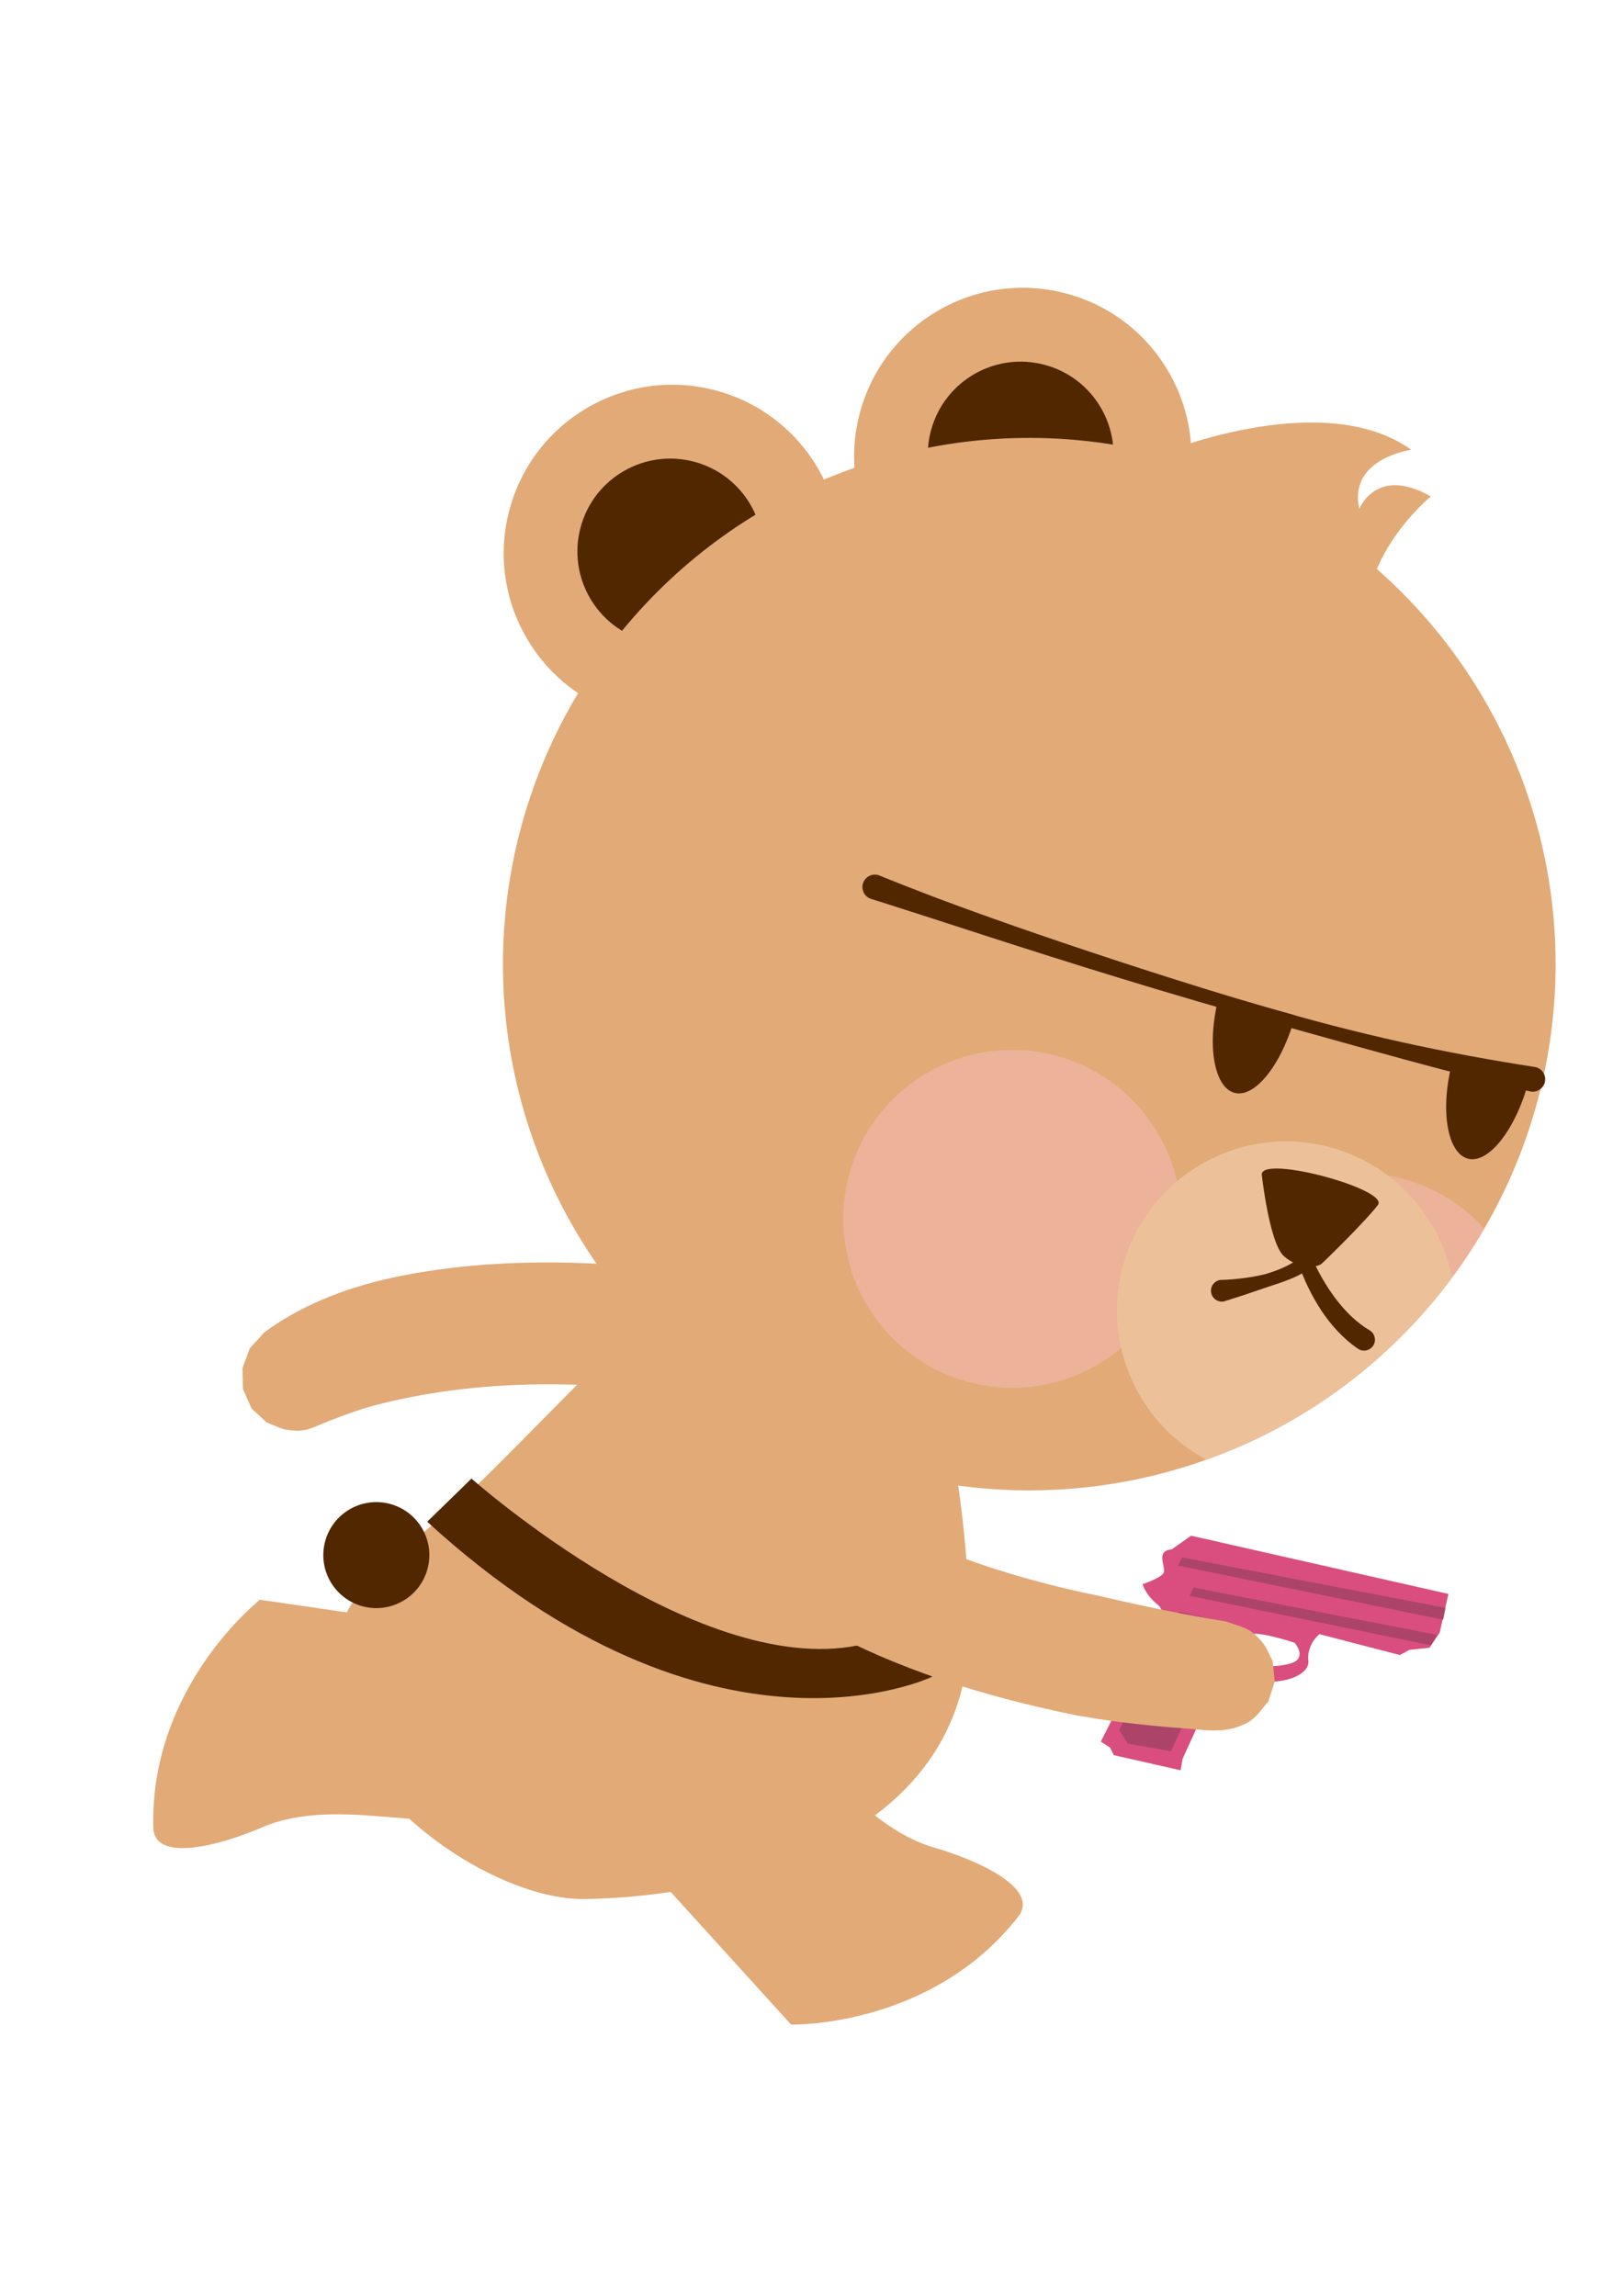 <?xml version="1.0" encoding="UTF-8" standalone="no"?>
<!DOCTYPE svg PUBLIC "-//W3C//DTD SVG 1.1//EN" "http://www.w3.org/Graphics/SVG/1.1/DTD/svg11.dtd">
<svg width="100%" height="100%" viewBox="0 0 2481 3508" version="1.1" xmlns="http://www.w3.org/2000/svg" xmlns:xlink="http://www.w3.org/1999/xlink" xml:space="preserve" xmlns:serif="http://www.serif.com/" style="fill-rule:evenodd;clip-rule:evenodd;stroke-linejoin:round;stroke-miterlimit:2;">
    <g transform="matrix(-3.42,-0.774,-0.922,4.076,4952.19,790.091)">
        <g transform="matrix(0.238,0,0,0.238,421.755,316.537)">
            <path d="M994.594,891.459L1477.59,891.459L1506.59,918.459C1536.58,926.455 1508.59,947.462 1511.59,956.462C1514.59,965.462 1544.59,980.462 1544.59,980.462C1544.59,980.462 1535.59,995.462 1508.59,1006.46C1481.59,1017.46 1507.59,1072.46 1507.59,1072.46L1555.59,1230.46L1536.59,1236.46L1526.93,1246.46L1401.59,1246.46L1402.6,1228.46C1402.6,1228.46 1375.59,1117.46 1368.6,1100.46C1361.6,1083.46 1340.59,1075.46 1307.6,1083.46C1274.61,1091.47 1207.59,1064.46 1217.59,1039.46C1227.59,1014.46 1208.6,995.462 1208.6,995.462L1056.59,999.459L1041.59,988.459L1006.6,978.462L994.594,952.462L994.594,891.459ZM1249.53,1016.81C1249.53,1016.81 1227.86,1029.68 1238.7,1042.55C1243.4,1048.14 1257.81,1053.73 1273.34,1057.82C1276.45,1058.64 1279.62,1059.4 1282.76,1060.09C1299.97,1063.87 1316.44,1065.46 1320.65,1062.87C1329.46,1057.46 1347.75,1033.07 1336.91,1021.55C1326.07,1010.04 1249.53,1016.81 1249.53,1016.81Z" style="fill:rgb(217,78,127);"/>
        </g>
        <g transform="matrix(1,0,0,1,15.542,-855.023)">
            <path d="M643.293,1392.96L767.497,1392.96" style="fill:none;"/>
        </g>
        <g transform="matrix(1,0,0,1,15.542,-855.023)">
            <path d="M658.302,1408.46L658.302,1383.99" style="fill:none;"/>
        </g>
        <g transform="matrix(1,0,0,1,15.542,-855.023)">
            <path d="M745.662,1462.23L733.363,1411.83L755.745,1411.83L769.758,1458.79L764.842,1462.97L745.662,1462.23" style="fill:rgb(172,68,105);"/>
        </g>
        <g transform="matrix(-0.548,-1.934,-2.044,0.518,3841.93,451.471)">
            <path d="M333.594,1410.93L349.449,1463.83L347.334,1464.46L331.914,1410.94L333.594,1410.93Z" style="fill:rgb(172,68,105);"/>
        </g>
        <g transform="matrix(-0.548,-1.934,-2.044,0.518,3844.58,461.582)">
            <path d="M335.008,1415.68L349.562,1464.62L347.334,1464.46L333.328,1415.7L335.008,1415.68Z" style="fill:rgb(172,68,105);"/>
        </g>
        <g transform="matrix(1,0,0,1,15.542,-855.023)">
            <path d="M657.831,1401.39L766.294,1401.39" style="fill:none;"/>
        </g>
    </g>
    <g transform="matrix(-2.58,4.468,4.468,2.58,-529.489,-726.841)">
        <path d="M385.62,424.096L390.92,427.305L394.67,432.423L395.998,438.394C395.643,440.409 395.648,442.521 394.935,444.438C392.912,449.881 391.031,450.41 386.686,453.894C386.686,453.894 379.861,459.202 375.49,463.644C355.052,484.407 340.462,509.472 329.111,535.816C328.799,536.477 328.49,537.139 328.182,537.801C323.204,548.544 318.527,559.405 314.282,570.435L314.278,570.445C311.343,575.181 311.047,577.12 305.872,579.77C304.048,580.705 301.945,580.944 299.981,581.531C299.981,581.531 293.849,580.893 293.849,580.893L288.518,577.82C285.256,573.568 283.57,572.567 282.967,566.927C282.404,561.658 284.435,556.669 285.902,551.571C287.623,545.588 289.498,539.645 291.518,533.73C292.903,529.673 294.432,525.691 295.993,521.714L296.044,521.584C306.946,496.281 320.328,471.896 338.493,451.115C348.095,440.131 359.723,430.303 373.181,424.426C373.181,424.426 379.472,423.049 379.472,423.049C381.522,423.398 383.571,423.747 385.62,424.096Z" style="fill:rgb(226,170,119);"/>
    </g>
    <g transform="matrix(-3.672,3.025,-3.025,-3.672,13820.7,879.839)">
        <path d="M2316.28,1462.5L2386.82,1540.21C2386.82,1540.21 2431.77,1541.32 2459.75,1505.54C2466.93,1496.35 2446.23,1487.24 2432.72,1483.34C2407.44,1476.04 2390.54,1444.64 2373.67,1440.98C2346.17,1435 2316.28,1462.5 2316.28,1462.5Z" style="fill:rgb(226,170,119);"/>
    </g>
    <g transform="matrix(4.026,0,0,3.95,-8227.31,-2887.95)">
        <path d="M2361.5,1164.4C2373.66,1151.82 2411.33,1276.94 2411.33,1360.58C2411.33,1444.21 2318.96,1464.87 2265.43,1465.71C2217.94,1466.46 2128.5,1391.26 2190.21,1336.11C2235.44,1295.69 2181.04,1351.01 2361.5,1164.4Z" style="fill:rgb(226,170,119);"/>
    </g>
    <g transform="matrix(8.344,2.236,-2.236,8.344,5947.19,758.631)">
        <circle cx="-492.121" cy="124.531" r="29.818" style="fill:rgb(226,170,119);"/>
    </g>
    <g transform="matrix(8.344,2.236,-2.236,8.344,5411.86,906.75)">
        <circle cx="-492.121" cy="124.531" r="29.818" style="fill:rgb(226,170,119);"/>
    </g>
    <g transform="matrix(4.595,1.231,-1.231,4.595,3438.55,876.15)">
        <circle cx="-492.121" cy="124.531" r="29.818" style="fill:rgb(81,39,0);"/>
    </g>
    <g transform="matrix(2.623,0.703,-0.703,2.623,1953.29,2395.42)">
        <circle cx="-492.121" cy="124.531" r="29.818" style="fill:rgb(81,39,0);"/>
    </g>
    <g transform="matrix(4.595,1.231,-1.231,4.595,3973.87,728.031)">
        <circle cx="-492.121" cy="124.531" r="29.818" style="fill:rgb(81,39,0);"/>
    </g>
    <g transform="matrix(5.372,1.439,-1.439,5.372,3924.24,-369.068)">
        <circle cx="-322.768" cy="429.393" r="144.579" style="fill:rgb(226,170,119);"/>
        <clipPath id="_clip1">
            <circle cx="-322.768" cy="429.393" r="144.579"/>
        </clipPath>
        <g clip-path="url(#_clip1)">
            <g transform="matrix(0.321,0,0,0.321,-205.576,360.359)">
                <circle cx="-322.768" cy="429.393" r="144.579" style="fill:rgb(236,179,154);"/>
            </g>
            <g transform="matrix(0.321,0,0,0.321,-104.829,368.385)">
                <circle cx="-322.768" cy="429.393" r="144.579" style="fill:rgb(236,179,154);"/>
            </g>
            <g transform="matrix(0.826,-0.221,0.221,0.826,-748.5,296.864)">
                <g transform="matrix(0.363,0.097,-0.097,0.363,682.263,265.126)">
                    <circle cx="-322.768" cy="429.393" r="144.579" style="fill:rgb(236,193,154);"/>
                </g>
                <g transform="matrix(0.682,0.183,-0.183,0.682,826.187,225.754)">
                    <path d="M-380.685,278.357C-380.685,278.357 -369.249,307.689 -361.287,311.69C-353.325,315.691 -345.415,313.024 -343.763,310.481C-342.111,307.938 -329.321,286.253 -326.015,278.093C-322.709,269.933 -382.612,269.68 -380.685,278.357" style="fill:rgb(81,39,0);"/>
                </g>
            </g>
        </g>
    </g>
    <g transform="matrix(4.595,1.231,-1.231,4.595,608.359,-204.779)">
        <path d="M348.547,282.264C348.547,298.309 354.546,311.147 361.402,311.147C368.257,311.147 373.823,298.121 373.823,282.076C373.823,282.076 348.547,281.609 348.547,282.264Z" style="fill:rgb(81,39,0);"/>
    </g>
    <g transform="matrix(4.595,1.231,-1.231,4.595,964.878,-104.247)">
        <path d="M348.547,282.264C348.547,298.309 354.546,311.147 361.402,311.147C368.257,311.147 373.823,298.121 373.823,282.076C373.823,282.076 348.547,281.609 348.547,282.264Z" style="fill:rgb(81,39,0);"/>
    </g>
    <g transform="matrix(4.896,3.096,-3.096,4.896,83.863,-1168.56)">
        <path d="M417.305,117.064C417.305,117.064 444.265,77.896 473.572,79.589C473.572,79.589 460.64,90.422 470.322,100.104C470.322,100.104 467.874,88.021 484.499,87.229C484.499,87.229 475.246,114.771 493.115,130.672" style="fill:rgb(226,170,119);"/>
    </g>
    <g transform="matrix(4.757,0,0,4.757,-10145.5,-4233.32)">
        <path d="M2316.28,1462.5L2386.82,1540.21C2386.82,1540.21 2431.77,1541.32 2459.75,1505.54C2466.93,1496.35 2446.23,1487.24 2432.72,1483.34C2407.44,1476.04 2390.54,1444.64 2373.67,1440.98" style="fill:rgb(226,170,119);"/>
    </g>
    <g transform="matrix(4.757,0,0,4.757,-10145.5,-4233.32)">
        <path d="M2284.17,1364.83C2284.17,1364.83 2358.7,1431.08 2410.96,1417.8L2432.22,1428.43C2432.22,1428.43 2361.71,1462.7 2269.95,1378.69L2284.17,1364.83Z" style="fill:rgb(81,39,0);"/>
    </g>
    <g transform="matrix(-1.056,-5.05,5.05,-1.056,-675.748,4667.02)">
        <path d="M375.49,463.644C355.052,484.407 340.462,509.472 329.111,535.816C328.799,536.477 328.49,537.139 328.182,537.801C323.204,548.544 318.527,559.405 314.282,570.435L314.278,570.445C311.343,575.181 311.047,577.12 305.872,579.77C304.048,580.705 301.945,580.944 299.981,581.531C299.981,581.531 293.849,580.893 293.849,580.893L288.518,577.82C285.256,573.568 283.57,572.567 282.967,566.927C282.404,561.658 284.435,556.669 285.902,551.571C287.623,545.588 289.498,539.645 291.518,533.73C292.903,529.673 294.432,525.691 295.993,521.714L296.044,521.584C306.946,496.281 320.328,471.896 338.493,451.115C348.095,440.131 359.723,430.303 373.181,424.426" style="fill:rgb(226,170,119);"/>
    </g>
    <g transform="matrix(4.595,1.231,-1.231,4.595,4016.27,920.251)">
        <path d="M-355.84,318.497C-357.148,319.787 -358.758,321.074 -360.524,322.324C-361.849,323.262 -363.265,324.174 -364.669,325.096C-365.597,325.706 -366.513,326.321 -367.412,326.928C-369.26,328.177 -371.015,329.344 -372.563,330.357C-375.67,332.391 -377.846,333.722 -377.846,333.722C-379.613,334.506 -381.685,333.708 -382.469,331.94C-383.253,330.173 -382.455,328.102 -380.687,327.317C-380.687,327.317 -377.841,326.546 -374.048,325.001C-372.065,324.193 -369.83,323.232 -367.655,322.023C-366.433,321.344 -365.25,320.567 -364.126,319.765C-361.287,317.738 -358.874,315.485 -357.693,313.388C-357.275,312.695 -356.533,312.262 -355.724,312.238C-354.915,312.214 -354.149,312.603 -353.69,313.27C-353.69,313.27 -349.502,318.799 -342.916,323.836C-339.288,326.611 -334.909,329.223 -330.052,330.562C-328.206,331.136 -327.173,333.101 -327.747,334.947C-328.321,336.793 -330.286,337.826 -332.132,337.252C-337.716,335.316 -342.695,331.999 -346.711,328.452C-350.88,324.769 -354.024,320.929 -355.84,318.497Z" style="fill:rgb(81,39,0);"/>
    </g>
    <g transform="matrix(4.595,1.231,-1.231,4.595,3770.71,869.25)">
        <path d="M-468.181,235.104C-468.181,235.104 -459.916,235.445 -446.099,236.158C-425.82,237.204 -393.579,238.984 -357.935,239.774C-347.138,240.014 -336.03,240.16 -324.849,240.289C-317.501,240.373 -310.124,240.446 -302.78,240.508C-293.47,240.587 -284.225,240.635 -275.162,240.581C-265.667,240.524 -256.398,240.418 -247.474,240.068C-245.273,239.902 -243.621,237.979 -243.787,235.778C-243.953,233.577 -245.875,231.924 -248.077,232.091C-261.948,233.597 -276.716,234.813 -291.833,235.472C-299.11,235.789 -306.459,235.977 -313.813,236.042C-321.165,236.106 -328.52,236.026 -335.808,235.883C-350.321,235.599 -364.569,235.007 -378.02,234.321C-402.977,233.048 -425.192,231.464 -441.234,229.984C-457.543,228.479 -467.454,227.137 -467.454,227.137C-469.652,226.937 -471.6,228.559 -471.801,230.757C-472.001,232.956 -470.379,234.904 -468.181,235.104Z" style="fill:rgb(81,39,0);"/>
    </g>
</svg>
